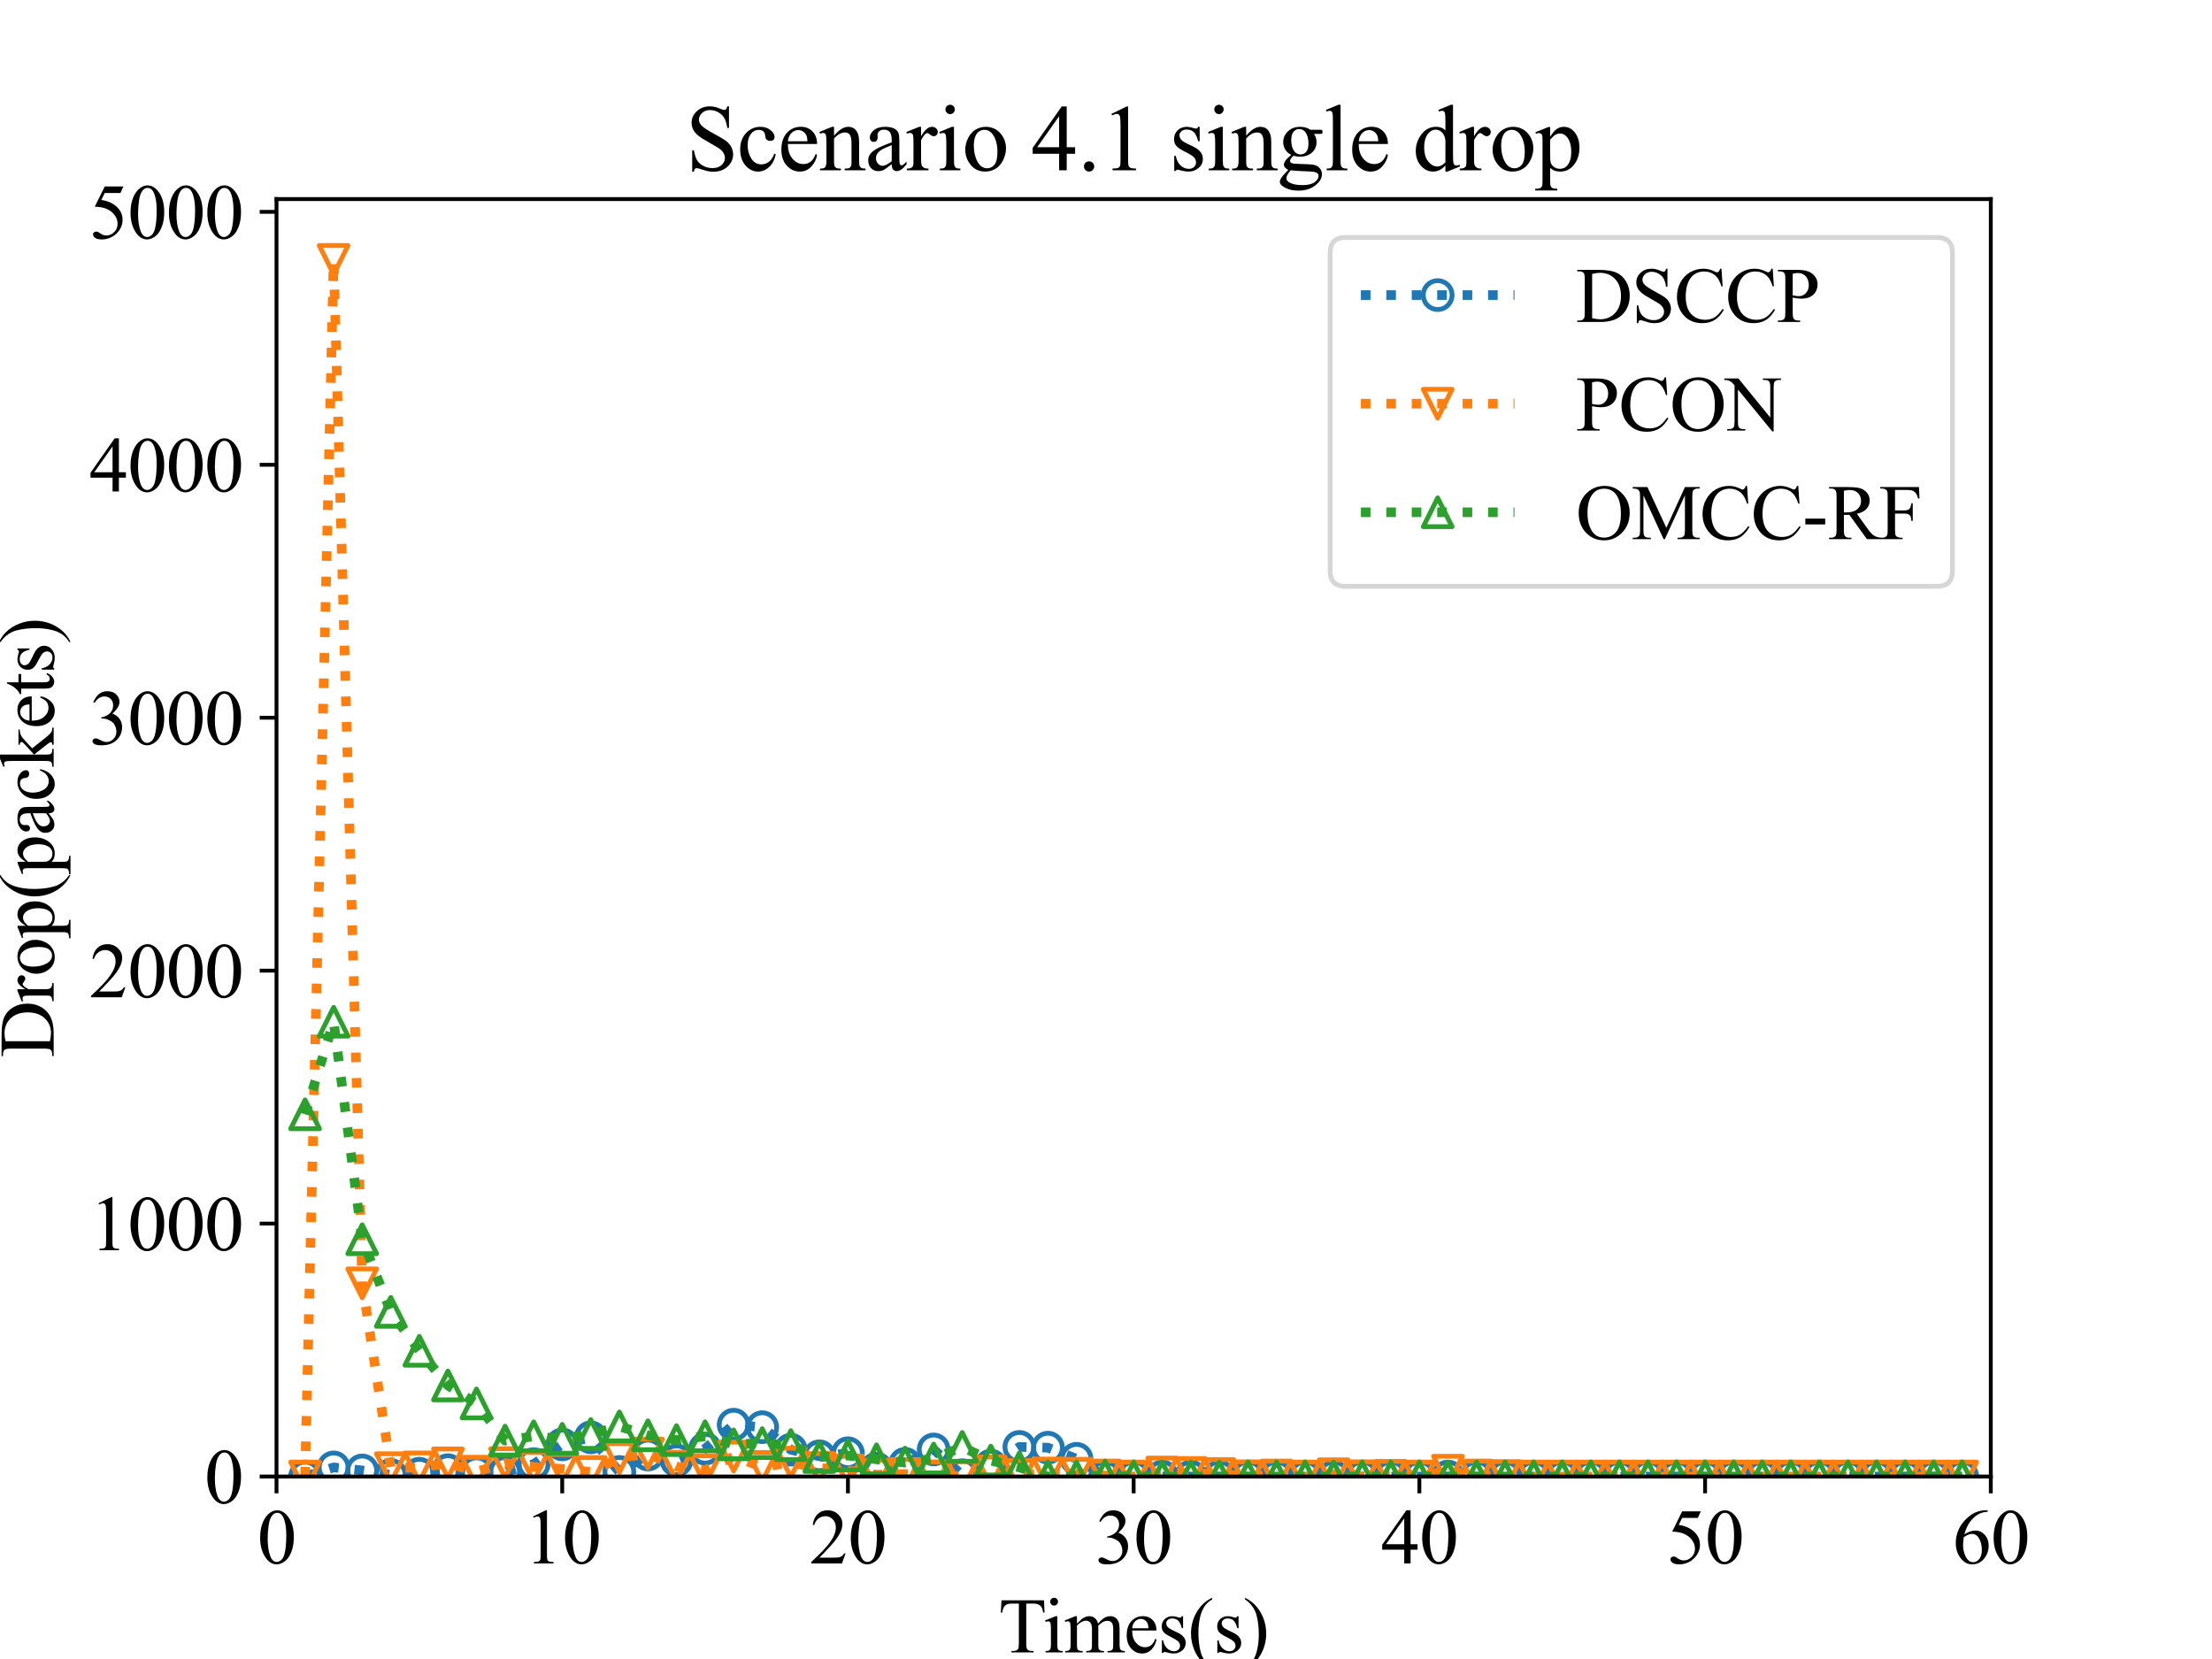 <?xml version="1.0" encoding="utf-8" standalone="no"?>
<!DOCTYPE svg PUBLIC "-//W3C//DTD SVG 1.1//EN"
  "http://www.w3.org/Graphics/SVG/1.1/DTD/svg11.dtd">
<svg height="345.6pt" version="1.1" viewBox="0 0 460.8 345.6" width="460.8pt" xmlns="http://www.w3.org/2000/svg" xmlns:xlink="http://www.w3.org/1999/xlink">
 <defs>
  <style type="text/css">*{stroke-linecap:butt;stroke-linejoin:round;}</style>
 </defs>
 <g id="figure_1">
  <g id="patch_1">
   <path d="M 0 345.6 
L 460.8 345.6 
L 460.8 0 
L 0 0 
z
" style="fill:#ffffff;"/>
  </g>
  <g id="axes_1">
   <g id="patch_2">
    <path d="M 57.6 307.584 
L 414.72 307.584 
L 414.72 41.472 
L 57.6 41.472 
z
" style="fill:#ffffff;"/>
   </g>
   <g id="matplotlib.axis_1">
    <g id="xtick_1">
     <g id="line2d_1">
      <defs>
       <path d="M 0 0 
L 0 3.5 
" id="m379a1c8c02" style="stroke:#000000;stroke-width:0.8;"/>
      </defs>
      <g>
       <use style="stroke:#000000;stroke-width:0.8;" x="57.6" xlink:href="#m379a1c8c02" y="307.584"/>
      </g>
     </g>
     <g id="text_1">
      <!-- 0 -->
      <g transform="translate(53.6 325.694)scale(0.16 -0.16)">
       <defs>
        <path d="M 231 2094 
Q 231 2819 450 3342 
Q 669 3866 1031 4122 
Q 1313 4325 1613 4325 
Q 2100 4325 2488 3828 
Q 2972 3213 2972 2159 
Q 2972 1422 2759 906 
Q 2547 391 2217 158 
Q 1888 -75 1581 -75 
Q 975 -75 572 641 
Q 231 1244 231 2094 
z
M 844 2016 
Q 844 1141 1059 588 
Q 1238 122 1591 122 
Q 1759 122 1940 273 
Q 2122 425 2216 781 
Q 2359 1319 2359 2297 
Q 2359 3022 2209 3506 
Q 2097 3866 1919 4016 
Q 1791 4119 1609 4119 
Q 1397 4119 1231 3928 
Q 1006 3669 925 3112 
Q 844 2556 844 2016 
z
" id="TimesNewRomanPSMT-30" transform="scale(0.016)"/>
       </defs>
       <use xlink:href="#TimesNewRomanPSMT-30"/>
      </g>
     </g>
    </g>
    <g id="xtick_2">
     <g id="line2d_2">
      <g>
       <use style="stroke:#000000;stroke-width:0.8;" x="117.12" xlink:href="#m379a1c8c02" y="307.584"/>
      </g>
     </g>
     <g id="text_2">
      <!-- 10 -->
      <g transform="translate(109.12 325.694)scale(0.16 -0.16)">
       <defs>
        <path d="M 750 3822 
L 1781 4325 
L 1884 4325 
L 1884 747 
Q 1884 391 1914 303 
Q 1944 216 2037 169 
Q 2131 122 2419 116 
L 2419 0 
L 825 0 
L 825 116 
Q 1125 122 1212 167 
Q 1300 213 1334 289 
Q 1369 366 1369 747 
L 1369 3034 
Q 1369 3497 1338 3628 
Q 1316 3728 1258 3775 
Q 1200 3822 1119 3822 
Q 1003 3822 797 3725 
L 750 3822 
z
" id="TimesNewRomanPSMT-31" transform="scale(0.016)"/>
       </defs>
       <use xlink:href="#TimesNewRomanPSMT-31"/>
       <use x="50" xlink:href="#TimesNewRomanPSMT-30"/>
      </g>
     </g>
    </g>
    <g id="xtick_3">
     <g id="line2d_3">
      <g>
       <use style="stroke:#000000;stroke-width:0.8;" x="176.64" xlink:href="#m379a1c8c02" y="307.584"/>
      </g>
     </g>
     <g id="text_3">
      <!-- 20 -->
      <g transform="translate(168.64 325.694)scale(0.16 -0.16)">
       <defs>
        <path d="M 2934 816 
L 2638 0 
L 138 0 
L 138 116 
Q 1241 1122 1691 1759 
Q 2141 2397 2141 2925 
Q 2141 3328 1894 3587 
Q 1647 3847 1303 3847 
Q 991 3847 742 3664 
Q 494 3481 375 3128 
L 259 3128 
Q 338 3706 661 4015 
Q 984 4325 1469 4325 
Q 1984 4325 2329 3994 
Q 2675 3663 2675 3213 
Q 2675 2891 2525 2569 
Q 2294 2063 1775 1497 
Q 997 647 803 472 
L 1909 472 
Q 2247 472 2383 497 
Q 2519 522 2628 598 
Q 2738 675 2819 816 
L 2934 816 
z
" id="TimesNewRomanPSMT-32" transform="scale(0.016)"/>
       </defs>
       <use xlink:href="#TimesNewRomanPSMT-32"/>
       <use x="50" xlink:href="#TimesNewRomanPSMT-30"/>
      </g>
     </g>
    </g>
    <g id="xtick_4">
     <g id="line2d_4">
      <g>
       <use style="stroke:#000000;stroke-width:0.8;" x="236.16" xlink:href="#m379a1c8c02" y="307.584"/>
      </g>
     </g>
     <g id="text_4">
      <!-- 30 -->
      <g transform="translate(228.16 325.694)scale(0.16 -0.16)">
       <defs>
        <path d="M 325 3431 
Q 506 3859 782 4092 
Q 1059 4325 1472 4325 
Q 1981 4325 2253 3994 
Q 2459 3747 2459 3466 
Q 2459 3003 1878 2509 
Q 2269 2356 2469 2072 
Q 2669 1788 2669 1403 
Q 2669 853 2319 450 
Q 1863 -75 997 -75 
Q 569 -75 414 31 
Q 259 138 259 259 
Q 259 350 332 419 
Q 406 488 509 488 
Q 588 488 669 463 
Q 722 447 909 348 
Q 1097 250 1169 231 
Q 1284 197 1416 197 
Q 1734 197 1970 444 
Q 2206 691 2206 1028 
Q 2206 1275 2097 1509 
Q 2016 1684 1919 1775 
Q 1784 1900 1550 2001 
Q 1316 2103 1072 2103 
L 972 2103 
L 972 2197 
Q 1219 2228 1467 2375 
Q 1716 2522 1828 2728 
Q 1941 2934 1941 3181 
Q 1941 3503 1739 3701 
Q 1538 3900 1238 3900 
Q 753 3900 428 3381 
L 325 3431 
z
" id="TimesNewRomanPSMT-33" transform="scale(0.016)"/>
       </defs>
       <use xlink:href="#TimesNewRomanPSMT-33"/>
       <use x="50" xlink:href="#TimesNewRomanPSMT-30"/>
      </g>
     </g>
    </g>
    <g id="xtick_5">
     <g id="line2d_5">
      <g>
       <use style="stroke:#000000;stroke-width:0.8;" x="295.68" xlink:href="#m379a1c8c02" y="307.584"/>
      </g>
     </g>
     <g id="text_5">
      <!-- 40 -->
      <g transform="translate(287.68 325.694)scale(0.16 -0.16)">
       <defs>
        <path d="M 2978 1563 
L 2978 1119 
L 2409 1119 
L 2409 0 
L 1894 0 
L 1894 1119 
L 100 1119 
L 100 1519 
L 2066 4325 
L 2409 4325 
L 2409 1563 
L 2978 1563 
z
M 1894 1563 
L 1894 3666 
L 406 1563 
L 1894 1563 
z
" id="TimesNewRomanPSMT-34" transform="scale(0.016)"/>
       </defs>
       <use xlink:href="#TimesNewRomanPSMT-34"/>
       <use x="50" xlink:href="#TimesNewRomanPSMT-30"/>
      </g>
     </g>
    </g>
    <g id="xtick_6">
     <g id="line2d_6">
      <g>
       <use style="stroke:#000000;stroke-width:0.8;" x="355.2" xlink:href="#m379a1c8c02" y="307.584"/>
      </g>
     </g>
     <g id="text_6">
      <!-- 50 -->
      <g transform="translate(347.2 325.694)scale(0.16 -0.16)">
       <defs>
        <path d="M 2778 4238 
L 2534 3706 
L 1259 3706 
L 981 3138 
Q 1809 3016 2294 2522 
Q 2709 2097 2709 1522 
Q 2709 1188 2573 903 
Q 2438 619 2231 419 
Q 2025 219 1772 97 
Q 1413 -75 1034 -75 
Q 653 -75 479 54 
Q 306 184 306 341 
Q 306 428 378 495 
Q 450 563 559 563 
Q 641 563 702 538 
Q 763 513 909 409 
Q 1144 247 1384 247 
Q 1750 247 2026 523 
Q 2303 800 2303 1197 
Q 2303 1581 2056 1914 
Q 1809 2247 1375 2428 
Q 1034 2569 447 2591 
L 1259 4238 
L 2778 4238 
z
" id="TimesNewRomanPSMT-35" transform="scale(0.016)"/>
       </defs>
       <use xlink:href="#TimesNewRomanPSMT-35"/>
       <use x="50" xlink:href="#TimesNewRomanPSMT-30"/>
      </g>
     </g>
    </g>
    <g id="xtick_7">
     <g id="line2d_7">
      <g>
       <use style="stroke:#000000;stroke-width:0.8;" x="414.72" xlink:href="#m379a1c8c02" y="307.584"/>
      </g>
     </g>
     <g id="text_7">
      <!-- 60 -->
      <g transform="translate(406.72 325.694)scale(0.16 -0.16)">
       <defs>
        <path d="M 2869 4325 
L 2869 4209 
Q 2456 4169 2195 4045 
Q 1934 3922 1679 3669 
Q 1425 3416 1258 3105 
Q 1091 2794 978 2366 
Q 1428 2675 1881 2675 
Q 2316 2675 2634 2325 
Q 2953 1975 2953 1425 
Q 2953 894 2631 456 
Q 2244 -75 1606 -75 
Q 1172 -75 869 213 
Q 275 772 275 1663 
Q 275 2231 503 2743 
Q 731 3256 1154 3653 
Q 1578 4050 1965 4187 
Q 2353 4325 2688 4325 
L 2869 4325 
z
M 925 2138 
Q 869 1716 869 1456 
Q 869 1156 980 804 
Q 1091 453 1309 247 
Q 1469 100 1697 100 
Q 1969 100 2183 356 
Q 2397 613 2397 1088 
Q 2397 1622 2184 2012 
Q 1972 2403 1581 2403 
Q 1463 2403 1327 2353 
Q 1191 2303 925 2138 
z
" id="TimesNewRomanPSMT-36" transform="scale(0.016)"/>
       </defs>
       <use xlink:href="#TimesNewRomanPSMT-36"/>
       <use x="50" xlink:href="#TimesNewRomanPSMT-30"/>
      </g>
     </g>
    </g>
    <g id="text_8">
     <!-- Times(s) -->
     <g transform="translate(208.002 344.226)scale(0.16 -0.16)">
      <defs>
       <path d="M 3703 4238 
L 3750 3244 
L 3631 3244 
Q 3597 3506 3538 3619 
Q 3441 3800 3280 3886 
Q 3119 3972 2856 3972 
L 2259 3972 
L 2259 734 
Q 2259 344 2344 247 
Q 2463 116 2709 116 
L 2856 116 
L 2856 0 
L 1059 0 
L 1059 116 
L 1209 116 
Q 1478 116 1591 278 
Q 1659 378 1659 734 
L 1659 3972 
L 1150 3972 
Q 853 3972 728 3928 
Q 566 3869 450 3700 
Q 334 3531 313 3244 
L 194 3244 
L 244 4238 
L 3703 4238 
z
" id="TimesNewRomanPSMT-54" transform="scale(0.016)"/>
       <path d="M 928 4444 
Q 1059 4444 1151 4351 
Q 1244 4259 1244 4128 
Q 1244 3997 1151 3903 
Q 1059 3809 928 3809 
Q 797 3809 703 3903 
Q 609 3997 609 4128 
Q 609 4259 701 4351 
Q 794 4444 928 4444 
z
M 1188 2947 
L 1188 647 
Q 1188 378 1227 289 
Q 1266 200 1342 156 
Q 1419 113 1622 113 
L 1622 0 
L 231 0 
L 231 113 
Q 441 113 512 153 
Q 584 194 626 287 
Q 669 381 669 647 
L 669 1750 
Q 669 2216 641 2353 
Q 619 2453 572 2492 
Q 525 2531 444 2531 
Q 356 2531 231 2484 
L 188 2597 
L 1050 2947 
L 1188 2947 
z
" id="TimesNewRomanPSMT-69" transform="scale(0.016)"/>
       <path d="M 1050 2338 
Q 1363 2650 1419 2697 
Q 1559 2816 1721 2881 
Q 1884 2947 2044 2947 
Q 2313 2947 2506 2790 
Q 2700 2634 2766 2338 
Q 3088 2713 3309 2830 
Q 3531 2947 3766 2947 
Q 3994 2947 4170 2830 
Q 4347 2713 4450 2447 
Q 4519 2266 4519 1878 
L 4519 647 
Q 4519 378 4559 278 
Q 4591 209 4675 161 
Q 4759 113 4950 113 
L 4950 0 
L 3538 0 
L 3538 113 
L 3597 113 
Q 3781 113 3884 184 
Q 3956 234 3988 344 
Q 4000 397 4000 647 
L 4000 1878 
Q 4000 2228 3916 2372 
Q 3794 2572 3525 2572 
Q 3359 2572 3192 2489 
Q 3025 2406 2788 2181 
L 2781 2147 
L 2788 2013 
L 2788 647 
Q 2788 353 2820 281 
Q 2853 209 2943 161 
Q 3034 113 3253 113 
L 3253 0 
L 1806 0 
L 1806 113 
Q 2044 113 2133 169 
Q 2222 225 2256 338 
Q 2272 391 2272 647 
L 2272 1878 
Q 2272 2228 2169 2381 
Q 2031 2581 1784 2581 
Q 1616 2581 1450 2491 
Q 1191 2353 1050 2181 
L 1050 647 
Q 1050 366 1089 281 
Q 1128 197 1204 155 
Q 1281 113 1516 113 
L 1516 0 
L 100 0 
L 100 113 
Q 297 113 375 155 
Q 453 197 493 289 
Q 534 381 534 647 
L 534 1741 
Q 534 2213 506 2350 
Q 484 2453 437 2492 
Q 391 2531 309 2531 
Q 222 2531 100 2484 
L 53 2597 
L 916 2947 
L 1050 2947 
L 1050 2338 
z
" id="TimesNewRomanPSMT-6d" transform="scale(0.016)"/>
       <path d="M 681 1784 
Q 678 1147 991 784 
Q 1303 422 1725 422 
Q 2006 422 2214 576 
Q 2422 731 2563 1106 
L 2659 1044 
Q 2594 616 2278 264 
Q 1963 -88 1488 -88 
Q 972 -88 605 314 
Q 238 716 238 1394 
Q 238 2128 614 2539 
Q 991 2950 1559 2950 
Q 2041 2950 2350 2633 
Q 2659 2316 2659 1784 
L 681 1784 
z
M 681 1966 
L 2006 1966 
Q 1991 2241 1941 2353 
Q 1863 2528 1708 2628 
Q 1553 2728 1384 2728 
Q 1125 2728 920 2526 
Q 716 2325 681 1966 
z
" id="TimesNewRomanPSMT-65" transform="scale(0.016)"/>
       <path d="M 2050 2947 
L 2050 1972 
L 1947 1972 
Q 1828 2431 1642 2597 
Q 1456 2763 1169 2763 
Q 950 2763 815 2647 
Q 681 2531 681 2391 
Q 681 2216 781 2091 
Q 878 1963 1175 1819 
L 1631 1597 
Q 2266 1288 2266 781 
Q 2266 391 1970 151 
Q 1675 -88 1309 -88 
Q 1047 -88 709 6 
Q 606 38 541 38 
Q 469 38 428 -44 
L 325 -44 
L 325 978 
L 428 978 
Q 516 541 762 319 
Q 1009 97 1316 97 
Q 1531 97 1667 223 
Q 1803 350 1803 528 
Q 1803 744 1651 891 
Q 1500 1038 1047 1263 
Q 594 1488 453 1669 
Q 313 1847 313 2119 
Q 313 2472 555 2709 
Q 797 2947 1181 2947 
Q 1350 2947 1591 2875 
Q 1750 2828 1803 2828 
Q 1853 2828 1881 2850 
Q 1909 2872 1947 2947 
L 2050 2947 
z
" id="TimesNewRomanPSMT-73" transform="scale(0.016)"/>
       <path d="M 1988 -1253 
L 1988 -1369 
Q 1516 -1131 1200 -813 
Q 750 -359 506 256 
Q 263 872 263 1534 
Q 263 2503 741 3301 
Q 1219 4100 1988 4444 
L 1988 4313 
Q 1603 4100 1356 3731 
Q 1109 3363 987 2797 
Q 866 2231 866 1616 
Q 866 947 969 400 
Q 1050 -31 1165 -292 
Q 1281 -553 1476 -793 
Q 1672 -1034 1988 -1253 
z
" id="TimesNewRomanPSMT-28" transform="scale(0.016)"/>
       <path d="M 144 4313 
L 144 4444 
Q 619 4209 934 3891 
Q 1381 3434 1625 2820 
Q 1869 2206 1869 1541 
Q 1869 572 1392 -226 
Q 916 -1025 144 -1369 
L 144 -1253 
Q 528 -1038 776 -670 
Q 1025 -303 1145 264 
Q 1266 831 1266 1447 
Q 1266 2113 1163 2663 
Q 1084 3094 967 3353 
Q 850 3613 656 3853 
Q 463 4094 144 4313 
z
" id="TimesNewRomanPSMT-29" transform="scale(0.016)"/>
      </defs>
      <use xlink:href="#TimesNewRomanPSMT-54"/>
      <use x="57.584" xlink:href="#TimesNewRomanPSMT-69"/>
      <use x="85.367" xlink:href="#TimesNewRomanPSMT-6d"/>
      <use x="163.15" xlink:href="#TimesNewRomanPSMT-65"/>
      <use x="207.535" xlink:href="#TimesNewRomanPSMT-73"/>
      <use x="246.451" xlink:href="#TimesNewRomanPSMT-28"/>
      <use x="279.752" xlink:href="#TimesNewRomanPSMT-73"/>
      <use x="318.668" xlink:href="#TimesNewRomanPSMT-29"/>
     </g>
    </g>
   </g>
   <g id="matplotlib.axis_2">
    <g id="ytick_1">
     <g id="line2d_8">
      <defs>
       <path d="M 0 0 
L -3.5 0 
" id="m07f21a7785" style="stroke:#000000;stroke-width:0.8;"/>
      </defs>
      <g>
       <use style="stroke:#000000;stroke-width:0.8;" x="57.6" xlink:href="#m07f21a7785" y="307.584"/>
      </g>
     </g>
     <g id="text_9">
      <!-- 0 -->
      <g transform="translate(42.6 313.139)scale(0.16 -0.16)">
       <use xlink:href="#TimesNewRomanPSMT-30"/>
      </g>
     </g>
    </g>
    <g id="ytick_2">
     <g id="line2d_9">
      <g>
       <use style="stroke:#000000;stroke-width:0.8;" x="57.6" xlink:href="#m07f21a7785" y="254.894"/>
      </g>
     </g>
     <g id="text_10">
      <!-- 1000 -->
      <g transform="translate(18.6 260.449)scale(0.16 -0.16)">
       <use xlink:href="#TimesNewRomanPSMT-31"/>
       <use x="50" xlink:href="#TimesNewRomanPSMT-30"/>
       <use x="100" xlink:href="#TimesNewRomanPSMT-30"/>
       <use x="150" xlink:href="#TimesNewRomanPSMT-30"/>
      </g>
     </g>
    </g>
    <g id="ytick_3">
     <g id="line2d_10">
      <g>
       <use style="stroke:#000000;stroke-width:0.8;" x="57.6" xlink:href="#m07f21a7785" y="202.204"/>
      </g>
     </g>
     <g id="text_11">
      <!-- 2000 -->
      <g transform="translate(18.6 207.759)scale(0.16 -0.16)">
       <use xlink:href="#TimesNewRomanPSMT-32"/>
       <use x="50" xlink:href="#TimesNewRomanPSMT-30"/>
       <use x="100" xlink:href="#TimesNewRomanPSMT-30"/>
       <use x="150" xlink:href="#TimesNewRomanPSMT-30"/>
      </g>
     </g>
    </g>
    <g id="ytick_4">
     <g id="line2d_11">
      <g>
       <use style="stroke:#000000;stroke-width:0.8;" x="57.6" xlink:href="#m07f21a7785" y="149.513"/>
      </g>
     </g>
     <g id="text_12">
      <!-- 3000 -->
      <g transform="translate(18.6 155.068)scale(0.16 -0.16)">
       <use xlink:href="#TimesNewRomanPSMT-33"/>
       <use x="50" xlink:href="#TimesNewRomanPSMT-30"/>
       <use x="100" xlink:href="#TimesNewRomanPSMT-30"/>
       <use x="150" xlink:href="#TimesNewRomanPSMT-30"/>
      </g>
     </g>
    </g>
    <g id="ytick_5">
     <g id="line2d_12">
      <g>
       <use style="stroke:#000000;stroke-width:0.8;" x="57.6" xlink:href="#m07f21a7785" y="96.823"/>
      </g>
     </g>
     <g id="text_13">
      <!-- 4000 -->
      <g transform="translate(18.6 102.378)scale(0.16 -0.16)">
       <use xlink:href="#TimesNewRomanPSMT-34"/>
       <use x="50" xlink:href="#TimesNewRomanPSMT-30"/>
       <use x="100" xlink:href="#TimesNewRomanPSMT-30"/>
       <use x="150" xlink:href="#TimesNewRomanPSMT-30"/>
      </g>
     </g>
    </g>
    <g id="ytick_6">
     <g id="line2d_13">
      <g>
       <use style="stroke:#000000;stroke-width:0.8;" x="57.6" xlink:href="#m07f21a7785" y="44.133"/>
      </g>
     </g>
     <g id="text_14">
      <!-- 5000 -->
      <g transform="translate(18.6 49.688)scale(0.16 -0.16)">
       <use xlink:href="#TimesNewRomanPSMT-35"/>
       <use x="50" xlink:href="#TimesNewRomanPSMT-30"/>
       <use x="100" xlink:href="#TimesNewRomanPSMT-30"/>
       <use x="150" xlink:href="#TimesNewRomanPSMT-30"/>
      </g>
     </g>
    </g>
    <g id="text_15">
     <!-- Drop(packets) -->
     <g transform="translate(11.178 220.287)rotate(-90)scale(0.16 -0.16)">
      <defs>
       <path d="M 109 0 
L 109 116 
L 269 116 
Q 538 116 650 288 
Q 719 391 719 750 
L 719 3488 
Q 719 3884 631 3984 
Q 509 4122 269 4122 
L 109 4122 
L 109 4238 
L 1834 4238 
Q 2784 4238 3279 4022 
Q 3775 3806 4076 3303 
Q 4378 2800 4378 2141 
Q 4378 1256 3841 663 
Q 3238 0 2003 0 
L 109 0 
z
M 1319 306 
Q 1716 219 1984 219 
Q 2709 219 3187 728 
Q 3666 1238 3666 2109 
Q 3666 2988 3187 3494 
Q 2709 4000 1959 4000 
Q 1678 4000 1319 3909 
L 1319 306 
z
" id="TimesNewRomanPSMT-44" transform="scale(0.016)"/>
       <path d="M 1038 2947 
L 1038 2303 
Q 1397 2947 1775 2947 
Q 1947 2947 2059 2842 
Q 2172 2738 2172 2600 
Q 2172 2478 2090 2393 
Q 2009 2309 1897 2309 
Q 1788 2309 1652 2417 
Q 1516 2525 1450 2525 
Q 1394 2525 1328 2463 
Q 1188 2334 1038 2041 
L 1038 669 
Q 1038 431 1097 309 
Q 1138 225 1241 169 
Q 1344 113 1538 113 
L 1538 0 
L 72 0 
L 72 113 
Q 291 113 397 181 
Q 475 231 506 341 
Q 522 394 522 644 
L 522 1753 
Q 522 2253 501 2348 
Q 481 2444 426 2487 
Q 372 2531 291 2531 
Q 194 2531 72 2484 
L 41 2597 
L 906 2947 
L 1038 2947 
z
" id="TimesNewRomanPSMT-72" transform="scale(0.016)"/>
       <path d="M 1600 2947 
Q 2250 2947 2644 2453 
Q 2978 2031 2978 1484 
Q 2978 1100 2793 706 
Q 2609 313 2286 112 
Q 1963 -88 1566 -88 
Q 919 -88 538 428 
Q 216 863 216 1403 
Q 216 1797 411 2186 
Q 606 2575 925 2761 
Q 1244 2947 1600 2947 
z
M 1503 2744 
Q 1338 2744 1170 2645 
Q 1003 2547 900 2300 
Q 797 2053 797 1666 
Q 797 1041 1045 587 
Q 1294 134 1700 134 
Q 2003 134 2200 384 
Q 2397 634 2397 1244 
Q 2397 2006 2069 2444 
Q 1847 2744 1503 2744 
z
" id="TimesNewRomanPSMT-6f" transform="scale(0.016)"/>
       <path d="M -6 2578 
L 875 2934 
L 994 2934 
L 994 2266 
Q 1216 2644 1439 2795 
Q 1663 2947 1909 2947 
Q 2341 2947 2628 2609 
Q 2981 2197 2981 1534 
Q 2981 794 2556 309 
Q 2206 -88 1675 -88 
Q 1444 -88 1275 -22 
Q 1150 25 994 166 
L 994 -706 
Q 994 -1000 1030 -1079 
Q 1066 -1159 1155 -1206 
Q 1244 -1253 1478 -1253 
L 1478 -1369 
L -22 -1369 
L -22 -1253 
L 56 -1253 
Q 228 -1256 350 -1188 
Q 409 -1153 442 -1076 
Q 475 -1000 475 -688 
L 475 2019 
Q 475 2297 450 2372 
Q 425 2447 370 2484 
Q 316 2522 222 2522 
Q 147 2522 31 2478 
L -6 2578 
z
M 994 2081 
L 994 1013 
Q 994 666 1022 556 
Q 1066 375 1236 237 
Q 1406 100 1666 100 
Q 1978 100 2172 344 
Q 2425 663 2425 1241 
Q 2425 1897 2138 2250 
Q 1938 2494 1663 2494 
Q 1513 2494 1366 2419 
Q 1253 2363 994 2081 
z
" id="TimesNewRomanPSMT-70" transform="scale(0.016)"/>
       <path d="M 1822 413 
Q 1381 72 1269 19 
Q 1100 -59 909 -59 
Q 613 -59 420 144 
Q 228 347 228 678 
Q 228 888 322 1041 
Q 450 1253 767 1440 
Q 1084 1628 1822 1897 
L 1822 2009 
Q 1822 2438 1686 2597 
Q 1550 2756 1291 2756 
Q 1094 2756 978 2650 
Q 859 2544 859 2406 
L 866 2225 
Q 866 2081 792 2003 
Q 719 1925 600 1925 
Q 484 1925 411 2006 
Q 338 2088 338 2228 
Q 338 2497 613 2722 
Q 888 2947 1384 2947 
Q 1766 2947 2009 2819 
Q 2194 2722 2281 2516 
Q 2338 2381 2338 1966 
L 2338 994 
Q 2338 584 2353 492 
Q 2369 400 2405 369 
Q 2441 338 2488 338 
Q 2538 338 2575 359 
Q 2641 400 2828 588 
L 2828 413 
Q 2478 -56 2159 -56 
Q 2006 -56 1915 50 
Q 1825 156 1822 413 
z
M 1822 616 
L 1822 1706 
Q 1350 1519 1213 1441 
Q 966 1303 859 1153 
Q 753 1003 753 825 
Q 753 600 887 451 
Q 1022 303 1197 303 
Q 1434 303 1822 616 
z
" id="TimesNewRomanPSMT-61" transform="scale(0.016)"/>
       <path d="M 2631 1088 
Q 2516 522 2178 217 
Q 1841 -88 1431 -88 
Q 944 -88 581 321 
Q 219 731 219 1428 
Q 219 2103 620 2525 
Q 1022 2947 1584 2947 
Q 2006 2947 2278 2723 
Q 2550 2500 2550 2259 
Q 2550 2141 2473 2067 
Q 2397 1994 2259 1994 
Q 2075 1994 1981 2113 
Q 1928 2178 1911 2362 
Q 1894 2547 1784 2644 
Q 1675 2738 1481 2738 
Q 1169 2738 978 2506 
Q 725 2200 725 1697 
Q 725 1184 976 792 
Q 1228 400 1656 400 
Q 1963 400 2206 609 
Q 2378 753 2541 1131 
L 2631 1088 
z
" id="TimesNewRomanPSMT-63" transform="scale(0.016)"/>
       <path d="M 1047 4444 
L 1047 1594 
L 1775 2259 
Q 2006 2472 2044 2528 
Q 2069 2566 2069 2603 
Q 2069 2666 2017 2711 
Q 1966 2756 1847 2763 
L 1847 2863 
L 3091 2863 
L 3091 2763 
Q 2834 2756 2664 2684 
Q 2494 2613 2291 2428 
L 1556 1750 
L 2291 822 
Q 2597 438 2703 334 
Q 2853 188 2966 144 
Q 3044 113 3238 113 
L 3238 0 
L 1847 0 
L 1847 113 
Q 1966 116 2008 148 
Q 2050 181 2050 241 
Q 2050 313 1925 472 
L 1047 1594 
L 1047 644 
Q 1047 366 1086 278 
Q 1125 191 1197 153 
Q 1269 116 1509 113 
L 1509 0 
L 53 0 
L 53 113 
Q 272 113 381 166 
Q 447 200 481 272 
Q 528 375 528 628 
L 528 3234 
Q 528 3731 506 3842 
Q 484 3953 434 3995 
Q 384 4038 303 4038 
Q 238 4038 106 3984 
L 53 4094 
L 903 4444 
L 1047 4444 
z
" id="TimesNewRomanPSMT-6b" transform="scale(0.016)"/>
       <path d="M 1031 3803 
L 1031 2863 
L 1700 2863 
L 1700 2644 
L 1031 2644 
L 1031 788 
Q 1031 509 1111 412 
Q 1191 316 1316 316 
Q 1419 316 1516 380 
Q 1613 444 1666 569 
L 1788 569 
Q 1678 263 1478 108 
Q 1278 -47 1066 -47 
Q 922 -47 784 33 
Q 647 113 581 261 
Q 516 409 516 719 
L 516 2644 
L 63 2644 
L 63 2747 
Q 234 2816 414 2980 
Q 594 3144 734 3369 
Q 806 3488 934 3803 
L 1031 3803 
z
" id="TimesNewRomanPSMT-74" transform="scale(0.016)"/>
      </defs>
      <use xlink:href="#TimesNewRomanPSMT-44"/>
      <use x="72.217" xlink:href="#TimesNewRomanPSMT-72"/>
      <use x="105.518" xlink:href="#TimesNewRomanPSMT-6f"/>
      <use x="155.518" xlink:href="#TimesNewRomanPSMT-70"/>
      <use x="205.518" xlink:href="#TimesNewRomanPSMT-28"/>
      <use x="238.818" xlink:href="#TimesNewRomanPSMT-70"/>
      <use x="288.818" xlink:href="#TimesNewRomanPSMT-61"/>
      <use x="333.203" xlink:href="#TimesNewRomanPSMT-63"/>
      <use x="377.588" xlink:href="#TimesNewRomanPSMT-6b"/>
      <use x="427.588" xlink:href="#TimesNewRomanPSMT-65"/>
      <use x="471.973" xlink:href="#TimesNewRomanPSMT-74"/>
      <use x="499.756" xlink:href="#TimesNewRomanPSMT-73"/>
      <use x="538.672" xlink:href="#TimesNewRomanPSMT-29"/>
     </g>
    </g>
   </g>
   <g id="line2d_14">
    <path clip-path="url(#p0681070d3e)" d="M 63.552 307.584 
L 69.504 305.687 
L 75.456 306.319 
L 81.408 307.268 
L 87.36 307.004 
L 93.312 306.267 
L 99.264 306.688 
L 105.216 306.636 
L 111.168 305.002 
L 117.12 300.892 
L 123.072 299.417 
L 129.024 306.636 
L 134.976 303 
L 140.928 304.212 
L 146.88 301.788 
L 152.832 296.783 
L 158.784 297.309 
L 164.736 301.999 
L 170.688 303.369 
L 176.64 302.736 
L 182.592 305.951 
L 188.544 304.949 
L 194.496 301.946 
L 200.448 307.321 
L 206.4 305.318 
L 212.352 301.419 
L 218.304 301.577 
L 224.256 303.896 
L 230.208 307.584 
L 236.16 307.584 
L 242.112 307.584 
L 248.064 307.584 
L 254.016 307.584 
L 259.968 307.584 
L 265.92 307.584 
L 271.872 307.584 
L 277.824 307.584 
L 283.776 307.584 
L 289.728 307.584 
L 295.68 307.584 
L 301.632 307.584 
L 307.584 307.584 
L 313.536 307.584 
L 319.488 307.584 
L 325.44 307.584 
L 331.392 307.584 
L 337.344 307.584 
L 343.296 307.584 
L 349.248 307.584 
L 355.2 307.584 
L 361.152 307.584 
L 367.104 307.584 
L 373.056 307.584 
L 379.008 307.584 
L 384.96 307.584 
L 390.912 307.584 
L 396.864 307.584 
L 402.816 307.584 
L 408.768 307.584 
" style="fill:none;stroke:#1f77b4;stroke-dasharray:2,3.3;stroke-dashoffset:0;stroke-width:2;"/>
    <defs>
     <path d="M 0 3 
C 0.796 3 1.559 2.684 2.121 2.121 
C 2.684 1.559 3 0.796 3 0 
C 3 -0.796 2.684 -1.559 2.121 -2.121 
C 1.559 -2.684 0.796 -3 0 -3 
C -0.796 -3 -1.559 -2.684 -2.121 -2.121 
C -2.684 -1.559 -3 -0.796 -3 0 
C -3 0.796 -2.684 1.559 -2.121 2.121 
C -1.559 2.684 -0.796 3 0 3 
z
" id="mc975c01821" style="stroke:#1f77b4;"/>
    </defs>
    <g clip-path="url(#p0681070d3e)">
     <use style="fill-opacity:0;stroke:#1f77b4;" x="63.552" xlink:href="#mc975c01821" y="307.584"/>
     <use style="fill-opacity:0;stroke:#1f77b4;" x="69.504" xlink:href="#mc975c01821" y="305.687"/>
     <use style="fill-opacity:0;stroke:#1f77b4;" x="75.456" xlink:href="#mc975c01821" y="306.319"/>
     <use style="fill-opacity:0;stroke:#1f77b4;" x="81.408" xlink:href="#mc975c01821" y="307.268"/>
     <use style="fill-opacity:0;stroke:#1f77b4;" x="87.36" xlink:href="#mc975c01821" y="307.004"/>
     <use style="fill-opacity:0;stroke:#1f77b4;" x="93.312" xlink:href="#mc975c01821" y="306.267"/>
     <use style="fill-opacity:0;stroke:#1f77b4;" x="99.264" xlink:href="#mc975c01821" y="306.688"/>
     <use style="fill-opacity:0;stroke:#1f77b4;" x="105.216" xlink:href="#mc975c01821" y="306.636"/>
     <use style="fill-opacity:0;stroke:#1f77b4;" x="111.168" xlink:href="#mc975c01821" y="305.002"/>
     <use style="fill-opacity:0;stroke:#1f77b4;" x="117.12" xlink:href="#mc975c01821" y="300.892"/>
     <use style="fill-opacity:0;stroke:#1f77b4;" x="123.072" xlink:href="#mc975c01821" y="299.417"/>
     <use style="fill-opacity:0;stroke:#1f77b4;" x="129.024" xlink:href="#mc975c01821" y="306.636"/>
     <use style="fill-opacity:0;stroke:#1f77b4;" x="134.976" xlink:href="#mc975c01821" y="303"/>
     <use style="fill-opacity:0;stroke:#1f77b4;" x="140.928" xlink:href="#mc975c01821" y="304.212"/>
     <use style="fill-opacity:0;stroke:#1f77b4;" x="146.88" xlink:href="#mc975c01821" y="301.788"/>
     <use style="fill-opacity:0;stroke:#1f77b4;" x="152.832" xlink:href="#mc975c01821" y="296.783"/>
     <use style="fill-opacity:0;stroke:#1f77b4;" x="158.784" xlink:href="#mc975c01821" y="297.309"/>
     <use style="fill-opacity:0;stroke:#1f77b4;" x="164.736" xlink:href="#mc975c01821" y="301.999"/>
     <use style="fill-opacity:0;stroke:#1f77b4;" x="170.688" xlink:href="#mc975c01821" y="303.369"/>
     <use style="fill-opacity:0;stroke:#1f77b4;" x="176.64" xlink:href="#mc975c01821" y="302.736"/>
     <use style="fill-opacity:0;stroke:#1f77b4;" x="182.592" xlink:href="#mc975c01821" y="305.951"/>
     <use style="fill-opacity:0;stroke:#1f77b4;" x="188.544" xlink:href="#mc975c01821" y="304.949"/>
     <use style="fill-opacity:0;stroke:#1f77b4;" x="194.496" xlink:href="#mc975c01821" y="301.946"/>
     <use style="fill-opacity:0;stroke:#1f77b4;" x="200.448" xlink:href="#mc975c01821" y="307.321"/>
     <use style="fill-opacity:0;stroke:#1f77b4;" x="206.4" xlink:href="#mc975c01821" y="305.318"/>
     <use style="fill-opacity:0;stroke:#1f77b4;" x="212.352" xlink:href="#mc975c01821" y="301.419"/>
     <use style="fill-opacity:0;stroke:#1f77b4;" x="218.304" xlink:href="#mc975c01821" y="301.577"/>
     <use style="fill-opacity:0;stroke:#1f77b4;" x="224.256" xlink:href="#mc975c01821" y="303.896"/>
     <use style="fill-opacity:0;stroke:#1f77b4;" x="230.208" xlink:href="#mc975c01821" y="307.584"/>
     <use style="fill-opacity:0;stroke:#1f77b4;" x="236.16" xlink:href="#mc975c01821" y="307.584"/>
     <use style="fill-opacity:0;stroke:#1f77b4;" x="242.112" xlink:href="#mc975c01821" y="307.584"/>
     <use style="fill-opacity:0;stroke:#1f77b4;" x="248.064" xlink:href="#mc975c01821" y="307.584"/>
     <use style="fill-opacity:0;stroke:#1f77b4;" x="254.016" xlink:href="#mc975c01821" y="307.584"/>
     <use style="fill-opacity:0;stroke:#1f77b4;" x="259.968" xlink:href="#mc975c01821" y="307.584"/>
     <use style="fill-opacity:0;stroke:#1f77b4;" x="265.92" xlink:href="#mc975c01821" y="307.584"/>
     <use style="fill-opacity:0;stroke:#1f77b4;" x="271.872" xlink:href="#mc975c01821" y="307.584"/>
     <use style="fill-opacity:0;stroke:#1f77b4;" x="277.824" xlink:href="#mc975c01821" y="307.584"/>
     <use style="fill-opacity:0;stroke:#1f77b4;" x="283.776" xlink:href="#mc975c01821" y="307.584"/>
     <use style="fill-opacity:0;stroke:#1f77b4;" x="289.728" xlink:href="#mc975c01821" y="307.584"/>
     <use style="fill-opacity:0;stroke:#1f77b4;" x="295.68" xlink:href="#mc975c01821" y="307.584"/>
     <use style="fill-opacity:0;stroke:#1f77b4;" x="301.632" xlink:href="#mc975c01821" y="307.584"/>
     <use style="fill-opacity:0;stroke:#1f77b4;" x="307.584" xlink:href="#mc975c01821" y="307.584"/>
     <use style="fill-opacity:0;stroke:#1f77b4;" x="313.536" xlink:href="#mc975c01821" y="307.584"/>
     <use style="fill-opacity:0;stroke:#1f77b4;" x="319.488" xlink:href="#mc975c01821" y="307.584"/>
     <use style="fill-opacity:0;stroke:#1f77b4;" x="325.44" xlink:href="#mc975c01821" y="307.584"/>
     <use style="fill-opacity:0;stroke:#1f77b4;" x="331.392" xlink:href="#mc975c01821" y="307.584"/>
     <use style="fill-opacity:0;stroke:#1f77b4;" x="337.344" xlink:href="#mc975c01821" y="307.584"/>
     <use style="fill-opacity:0;stroke:#1f77b4;" x="343.296" xlink:href="#mc975c01821" y="307.584"/>
     <use style="fill-opacity:0;stroke:#1f77b4;" x="349.248" xlink:href="#mc975c01821" y="307.584"/>
     <use style="fill-opacity:0;stroke:#1f77b4;" x="355.2" xlink:href="#mc975c01821" y="307.584"/>
     <use style="fill-opacity:0;stroke:#1f77b4;" x="361.152" xlink:href="#mc975c01821" y="307.584"/>
     <use style="fill-opacity:0;stroke:#1f77b4;" x="367.104" xlink:href="#mc975c01821" y="307.584"/>
     <use style="fill-opacity:0;stroke:#1f77b4;" x="373.056" xlink:href="#mc975c01821" y="307.584"/>
     <use style="fill-opacity:0;stroke:#1f77b4;" x="379.008" xlink:href="#mc975c01821" y="307.584"/>
     <use style="fill-opacity:0;stroke:#1f77b4;" x="384.96" xlink:href="#mc975c01821" y="307.584"/>
     <use style="fill-opacity:0;stroke:#1f77b4;" x="390.912" xlink:href="#mc975c01821" y="307.584"/>
     <use style="fill-opacity:0;stroke:#1f77b4;" x="396.864" xlink:href="#mc975c01821" y="307.584"/>
     <use style="fill-opacity:0;stroke:#1f77b4;" x="402.816" xlink:href="#mc975c01821" y="307.584"/>
     <use style="fill-opacity:0;stroke:#1f77b4;" x="408.768" xlink:href="#mc975c01821" y="307.584"/>
    </g>
   </g>
   <g id="line2d_15">
    <path clip-path="url(#p0681070d3e)" d="M 63.552 307.584 
L 69.504 54.144 
L 75.456 267.329 
L 81.408 305.845 
L 87.36 305.687 
L 93.312 304.844 
L 99.264 306.583 
L 105.216 304.791 
L 111.168 305.582 
L 117.12 306.003 
L 123.072 306.636 
L 129.024 303.738 
L 134.976 302.789 
L 140.928 305.529 
L 146.88 306.267 
L 152.832 303.421 
L 158.784 305.582 
L 164.736 304.686 
L 170.688 305.793 
L 176.64 306.319 
L 182.592 307.215 
L 188.544 307.057 
L 194.496 307.531 
L 200.448 307.479 
L 206.4 306.53 
L 212.352 307.268 
L 218.304 306.952 
L 224.256 307.004 
L 230.208 307.373 
L 236.16 307.584 
L 242.112 306.741 
L 248.064 306.846 
L 254.016 307.057 
L 259.968 307.531 
L 265.92 307.373 
L 271.872 307.584 
L 277.824 307.11 
L 283.776 307.531 
L 289.728 307.426 
L 295.68 307.584 
L 301.632 306.372 
L 307.584 307.373 
L 313.536 307.479 
L 319.488 307.584 
L 325.44 307.584 
L 331.392 307.584 
L 337.344 307.584 
L 343.296 307.584 
L 349.248 307.584 
L 355.2 307.584 
L 361.152 307.584 
L 367.104 307.584 
L 373.056 307.584 
L 379.008 307.584 
L 384.96 307.584 
L 390.912 307.584 
L 396.864 307.584 
L 402.816 307.584 
L 408.768 307.584 
" style="fill:none;stroke:#ff7f0e;stroke-dasharray:2,3.3;stroke-dashoffset:0;stroke-width:2;"/>
    <defs>
     <path d="M -0 3 
L 3 -3 
L -3 -3 
z
" id="m4ec08bc507" style="stroke:#ff7f0e;stroke-linejoin:miter;"/>
    </defs>
    <g clip-path="url(#p0681070d3e)">
     <use style="fill-opacity:0;stroke:#ff7f0e;stroke-linejoin:miter;" x="63.552" xlink:href="#m4ec08bc507" y="307.584"/>
     <use style="fill-opacity:0;stroke:#ff7f0e;stroke-linejoin:miter;" x="69.504" xlink:href="#m4ec08bc507" y="54.144"/>
     <use style="fill-opacity:0;stroke:#ff7f0e;stroke-linejoin:miter;" x="75.456" xlink:href="#m4ec08bc507" y="267.329"/>
     <use style="fill-opacity:0;stroke:#ff7f0e;stroke-linejoin:miter;" x="81.408" xlink:href="#m4ec08bc507" y="305.845"/>
     <use style="fill-opacity:0;stroke:#ff7f0e;stroke-linejoin:miter;" x="87.36" xlink:href="#m4ec08bc507" y="305.687"/>
     <use style="fill-opacity:0;stroke:#ff7f0e;stroke-linejoin:miter;" x="93.312" xlink:href="#m4ec08bc507" y="304.844"/>
     <use style="fill-opacity:0;stroke:#ff7f0e;stroke-linejoin:miter;" x="99.264" xlink:href="#m4ec08bc507" y="306.583"/>
     <use style="fill-opacity:0;stroke:#ff7f0e;stroke-linejoin:miter;" x="105.216" xlink:href="#m4ec08bc507" y="304.791"/>
     <use style="fill-opacity:0;stroke:#ff7f0e;stroke-linejoin:miter;" x="111.168" xlink:href="#m4ec08bc507" y="305.582"/>
     <use style="fill-opacity:0;stroke:#ff7f0e;stroke-linejoin:miter;" x="117.12" xlink:href="#m4ec08bc507" y="306.003"/>
     <use style="fill-opacity:0;stroke:#ff7f0e;stroke-linejoin:miter;" x="123.072" xlink:href="#m4ec08bc507" y="306.636"/>
     <use style="fill-opacity:0;stroke:#ff7f0e;stroke-linejoin:miter;" x="129.024" xlink:href="#m4ec08bc507" y="303.738"/>
     <use style="fill-opacity:0;stroke:#ff7f0e;stroke-linejoin:miter;" x="134.976" xlink:href="#m4ec08bc507" y="302.789"/>
     <use style="fill-opacity:0;stroke:#ff7f0e;stroke-linejoin:miter;" x="140.928" xlink:href="#m4ec08bc507" y="305.529"/>
     <use style="fill-opacity:0;stroke:#ff7f0e;stroke-linejoin:miter;" x="146.88" xlink:href="#m4ec08bc507" y="306.267"/>
     <use style="fill-opacity:0;stroke:#ff7f0e;stroke-linejoin:miter;" x="152.832" xlink:href="#m4ec08bc507" y="303.421"/>
     <use style="fill-opacity:0;stroke:#ff7f0e;stroke-linejoin:miter;" x="158.784" xlink:href="#m4ec08bc507" y="305.582"/>
     <use style="fill-opacity:0;stroke:#ff7f0e;stroke-linejoin:miter;" x="164.736" xlink:href="#m4ec08bc507" y="304.686"/>
     <use style="fill-opacity:0;stroke:#ff7f0e;stroke-linejoin:miter;" x="170.688" xlink:href="#m4ec08bc507" y="305.793"/>
     <use style="fill-opacity:0;stroke:#ff7f0e;stroke-linejoin:miter;" x="176.64" xlink:href="#m4ec08bc507" y="306.319"/>
     <use style="fill-opacity:0;stroke:#ff7f0e;stroke-linejoin:miter;" x="182.592" xlink:href="#m4ec08bc507" y="307.215"/>
     <use style="fill-opacity:0;stroke:#ff7f0e;stroke-linejoin:miter;" x="188.544" xlink:href="#m4ec08bc507" y="307.057"/>
     <use style="fill-opacity:0;stroke:#ff7f0e;stroke-linejoin:miter;" x="194.496" xlink:href="#m4ec08bc507" y="307.531"/>
     <use style="fill-opacity:0;stroke:#ff7f0e;stroke-linejoin:miter;" x="200.448" xlink:href="#m4ec08bc507" y="307.479"/>
     <use style="fill-opacity:0;stroke:#ff7f0e;stroke-linejoin:miter;" x="206.4" xlink:href="#m4ec08bc507" y="306.53"/>
     <use style="fill-opacity:0;stroke:#ff7f0e;stroke-linejoin:miter;" x="212.352" xlink:href="#m4ec08bc507" y="307.268"/>
     <use style="fill-opacity:0;stroke:#ff7f0e;stroke-linejoin:miter;" x="218.304" xlink:href="#m4ec08bc507" y="306.952"/>
     <use style="fill-opacity:0;stroke:#ff7f0e;stroke-linejoin:miter;" x="224.256" xlink:href="#m4ec08bc507" y="307.004"/>
     <use style="fill-opacity:0;stroke:#ff7f0e;stroke-linejoin:miter;" x="230.208" xlink:href="#m4ec08bc507" y="307.373"/>
     <use style="fill-opacity:0;stroke:#ff7f0e;stroke-linejoin:miter;" x="236.16" xlink:href="#m4ec08bc507" y="307.584"/>
     <use style="fill-opacity:0;stroke:#ff7f0e;stroke-linejoin:miter;" x="242.112" xlink:href="#m4ec08bc507" y="306.741"/>
     <use style="fill-opacity:0;stroke:#ff7f0e;stroke-linejoin:miter;" x="248.064" xlink:href="#m4ec08bc507" y="306.846"/>
     <use style="fill-opacity:0;stroke:#ff7f0e;stroke-linejoin:miter;" x="254.016" xlink:href="#m4ec08bc507" y="307.057"/>
     <use style="fill-opacity:0;stroke:#ff7f0e;stroke-linejoin:miter;" x="259.968" xlink:href="#m4ec08bc507" y="307.531"/>
     <use style="fill-opacity:0;stroke:#ff7f0e;stroke-linejoin:miter;" x="265.92" xlink:href="#m4ec08bc507" y="307.373"/>
     <use style="fill-opacity:0;stroke:#ff7f0e;stroke-linejoin:miter;" x="271.872" xlink:href="#m4ec08bc507" y="307.584"/>
     <use style="fill-opacity:0;stroke:#ff7f0e;stroke-linejoin:miter;" x="277.824" xlink:href="#m4ec08bc507" y="307.11"/>
     <use style="fill-opacity:0;stroke:#ff7f0e;stroke-linejoin:miter;" x="283.776" xlink:href="#m4ec08bc507" y="307.531"/>
     <use style="fill-opacity:0;stroke:#ff7f0e;stroke-linejoin:miter;" x="289.728" xlink:href="#m4ec08bc507" y="307.426"/>
     <use style="fill-opacity:0;stroke:#ff7f0e;stroke-linejoin:miter;" x="295.68" xlink:href="#m4ec08bc507" y="307.584"/>
     <use style="fill-opacity:0;stroke:#ff7f0e;stroke-linejoin:miter;" x="301.632" xlink:href="#m4ec08bc507" y="306.372"/>
     <use style="fill-opacity:0;stroke:#ff7f0e;stroke-linejoin:miter;" x="307.584" xlink:href="#m4ec08bc507" y="307.373"/>
     <use style="fill-opacity:0;stroke:#ff7f0e;stroke-linejoin:miter;" x="313.536" xlink:href="#m4ec08bc507" y="307.479"/>
     <use style="fill-opacity:0;stroke:#ff7f0e;stroke-linejoin:miter;" x="319.488" xlink:href="#m4ec08bc507" y="307.584"/>
     <use style="fill-opacity:0;stroke:#ff7f0e;stroke-linejoin:miter;" x="325.44" xlink:href="#m4ec08bc507" y="307.584"/>
     <use style="fill-opacity:0;stroke:#ff7f0e;stroke-linejoin:miter;" x="331.392" xlink:href="#m4ec08bc507" y="307.584"/>
     <use style="fill-opacity:0;stroke:#ff7f0e;stroke-linejoin:miter;" x="337.344" xlink:href="#m4ec08bc507" y="307.584"/>
     <use style="fill-opacity:0;stroke:#ff7f0e;stroke-linejoin:miter;" x="343.296" xlink:href="#m4ec08bc507" y="307.584"/>
     <use style="fill-opacity:0;stroke:#ff7f0e;stroke-linejoin:miter;" x="349.248" xlink:href="#m4ec08bc507" y="307.584"/>
     <use style="fill-opacity:0;stroke:#ff7f0e;stroke-linejoin:miter;" x="355.2" xlink:href="#m4ec08bc507" y="307.584"/>
     <use style="fill-opacity:0;stroke:#ff7f0e;stroke-linejoin:miter;" x="361.152" xlink:href="#m4ec08bc507" y="307.584"/>
     <use style="fill-opacity:0;stroke:#ff7f0e;stroke-linejoin:miter;" x="367.104" xlink:href="#m4ec08bc507" y="307.584"/>
     <use style="fill-opacity:0;stroke:#ff7f0e;stroke-linejoin:miter;" x="373.056" xlink:href="#m4ec08bc507" y="307.584"/>
     <use style="fill-opacity:0;stroke:#ff7f0e;stroke-linejoin:miter;" x="379.008" xlink:href="#m4ec08bc507" y="307.584"/>
     <use style="fill-opacity:0;stroke:#ff7f0e;stroke-linejoin:miter;" x="384.96" xlink:href="#m4ec08bc507" y="307.584"/>
     <use style="fill-opacity:0;stroke:#ff7f0e;stroke-linejoin:miter;" x="390.912" xlink:href="#m4ec08bc507" y="307.584"/>
     <use style="fill-opacity:0;stroke:#ff7f0e;stroke-linejoin:miter;" x="396.864" xlink:href="#m4ec08bc507" y="307.584"/>
     <use style="fill-opacity:0;stroke:#ff7f0e;stroke-linejoin:miter;" x="402.816" xlink:href="#m4ec08bc507" y="307.584"/>
     <use style="fill-opacity:0;stroke:#ff7f0e;stroke-linejoin:miter;" x="408.768" xlink:href="#m4ec08bc507" y="307.584"/>
    </g>
   </g>
   <g id="line2d_16">
    <path clip-path="url(#p0681070d3e)" d="M 63.552 232.132 
L 69.504 212.847 
L 75.456 258.161 
L 81.408 273.283 
L 87.36 281.397 
L 93.312 288.616 
L 99.264 292.357 
L 105.216 300.102 
L 111.168 299.206 
L 117.12 299.733 
L 123.072 298.732 
L 129.024 297.151 
L 134.976 298.995 
L 140.928 299.997 
L 146.88 299.206 
L 152.832 300.892 
L 158.784 300.629 
L 164.736 301.05 
L 170.688 303.527 
L 176.64 303.211 
L 182.592 304.001 
L 188.544 304.686 
L 194.496 303.843 
L 200.448 301.419 
L 206.4 304.265 
L 212.352 305.687 
L 218.304 307.584 
L 224.256 307.584 
L 230.208 307.373 
L 236.16 307.584 
L 242.112 307.584 
L 248.064 307.584 
L 254.016 307.584 
L 259.968 307.584 
L 265.92 307.584 
L 271.872 307.584 
L 277.824 307.584 
L 283.776 307.584 
L 289.728 307.584 
L 295.68 307.584 
L 301.632 307.584 
L 307.584 307.584 
L 313.536 307.584 
L 319.488 307.584 
L 325.44 307.584 
L 331.392 307.584 
L 337.344 307.584 
L 343.296 307.584 
L 349.248 307.584 
L 355.2 307.584 
L 361.152 307.584 
L 367.104 307.584 
L 373.056 307.584 
L 379.008 307.584 
L 384.96 307.584 
L 390.912 307.584 
L 396.864 307.584 
L 402.816 307.584 
L 408.768 307.584 
" style="fill:none;stroke:#2ca02c;stroke-dasharray:2,3.3;stroke-dashoffset:0;stroke-width:2;"/>
    <defs>
     <path d="M 0 -3 
L -3 3 
L 3 3 
z
" id="m726eb202d0" style="stroke:#2ca02c;stroke-linejoin:miter;"/>
    </defs>
    <g clip-path="url(#p0681070d3e)">
     <use style="fill-opacity:0;stroke:#2ca02c;stroke-linejoin:miter;" x="63.552" xlink:href="#m726eb202d0" y="232.132"/>
     <use style="fill-opacity:0;stroke:#2ca02c;stroke-linejoin:miter;" x="69.504" xlink:href="#m726eb202d0" y="212.847"/>
     <use style="fill-opacity:0;stroke:#2ca02c;stroke-linejoin:miter;" x="75.456" xlink:href="#m726eb202d0" y="258.161"/>
     <use style="fill-opacity:0;stroke:#2ca02c;stroke-linejoin:miter;" x="81.408" xlink:href="#m726eb202d0" y="273.283"/>
     <use style="fill-opacity:0;stroke:#2ca02c;stroke-linejoin:miter;" x="87.36" xlink:href="#m726eb202d0" y="281.397"/>
     <use style="fill-opacity:0;stroke:#2ca02c;stroke-linejoin:miter;" x="93.312" xlink:href="#m726eb202d0" y="288.616"/>
     <use style="fill-opacity:0;stroke:#2ca02c;stroke-linejoin:miter;" x="99.264" xlink:href="#m726eb202d0" y="292.357"/>
     <use style="fill-opacity:0;stroke:#2ca02c;stroke-linejoin:miter;" x="105.216" xlink:href="#m726eb202d0" y="300.102"/>
     <use style="fill-opacity:0;stroke:#2ca02c;stroke-linejoin:miter;" x="111.168" xlink:href="#m726eb202d0" y="299.206"/>
     <use style="fill-opacity:0;stroke:#2ca02c;stroke-linejoin:miter;" x="117.12" xlink:href="#m726eb202d0" y="299.733"/>
     <use style="fill-opacity:0;stroke:#2ca02c;stroke-linejoin:miter;" x="123.072" xlink:href="#m726eb202d0" y="298.732"/>
     <use style="fill-opacity:0;stroke:#2ca02c;stroke-linejoin:miter;" x="129.024" xlink:href="#m726eb202d0" y="297.151"/>
     <use style="fill-opacity:0;stroke:#2ca02c;stroke-linejoin:miter;" x="134.976" xlink:href="#m726eb202d0" y="298.995"/>
     <use style="fill-opacity:0;stroke:#2ca02c;stroke-linejoin:miter;" x="140.928" xlink:href="#m726eb202d0" y="299.997"/>
     <use style="fill-opacity:0;stroke:#2ca02c;stroke-linejoin:miter;" x="146.88" xlink:href="#m726eb202d0" y="299.206"/>
     <use style="fill-opacity:0;stroke:#2ca02c;stroke-linejoin:miter;" x="152.832" xlink:href="#m726eb202d0" y="300.892"/>
     <use style="fill-opacity:0;stroke:#2ca02c;stroke-linejoin:miter;" x="158.784" xlink:href="#m726eb202d0" y="300.629"/>
     <use style="fill-opacity:0;stroke:#2ca02c;stroke-linejoin:miter;" x="164.736" xlink:href="#m726eb202d0" y="301.05"/>
     <use style="fill-opacity:0;stroke:#2ca02c;stroke-linejoin:miter;" x="170.688" xlink:href="#m726eb202d0" y="303.527"/>
     <use style="fill-opacity:0;stroke:#2ca02c;stroke-linejoin:miter;" x="176.64" xlink:href="#m726eb202d0" y="303.211"/>
     <use style="fill-opacity:0;stroke:#2ca02c;stroke-linejoin:miter;" x="182.592" xlink:href="#m726eb202d0" y="304.001"/>
     <use style="fill-opacity:0;stroke:#2ca02c;stroke-linejoin:miter;" x="188.544" xlink:href="#m726eb202d0" y="304.686"/>
     <use style="fill-opacity:0;stroke:#2ca02c;stroke-linejoin:miter;" x="194.496" xlink:href="#m726eb202d0" y="303.843"/>
     <use style="fill-opacity:0;stroke:#2ca02c;stroke-linejoin:miter;" x="200.448" xlink:href="#m726eb202d0" y="301.419"/>
     <use style="fill-opacity:0;stroke:#2ca02c;stroke-linejoin:miter;" x="206.4" xlink:href="#m726eb202d0" y="304.265"/>
     <use style="fill-opacity:0;stroke:#2ca02c;stroke-linejoin:miter;" x="212.352" xlink:href="#m726eb202d0" y="305.687"/>
     <use style="fill-opacity:0;stroke:#2ca02c;stroke-linejoin:miter;" x="218.304" xlink:href="#m726eb202d0" y="307.584"/>
     <use style="fill-opacity:0;stroke:#2ca02c;stroke-linejoin:miter;" x="224.256" xlink:href="#m726eb202d0" y="307.584"/>
     <use style="fill-opacity:0;stroke:#2ca02c;stroke-linejoin:miter;" x="230.208" xlink:href="#m726eb202d0" y="307.373"/>
     <use style="fill-opacity:0;stroke:#2ca02c;stroke-linejoin:miter;" x="236.16" xlink:href="#m726eb202d0" y="307.584"/>
     <use style="fill-opacity:0;stroke:#2ca02c;stroke-linejoin:miter;" x="242.112" xlink:href="#m726eb202d0" y="307.584"/>
     <use style="fill-opacity:0;stroke:#2ca02c;stroke-linejoin:miter;" x="248.064" xlink:href="#m726eb202d0" y="307.584"/>
     <use style="fill-opacity:0;stroke:#2ca02c;stroke-linejoin:miter;" x="254.016" xlink:href="#m726eb202d0" y="307.584"/>
     <use style="fill-opacity:0;stroke:#2ca02c;stroke-linejoin:miter;" x="259.968" xlink:href="#m726eb202d0" y="307.584"/>
     <use style="fill-opacity:0;stroke:#2ca02c;stroke-linejoin:miter;" x="265.92" xlink:href="#m726eb202d0" y="307.584"/>
     <use style="fill-opacity:0;stroke:#2ca02c;stroke-linejoin:miter;" x="271.872" xlink:href="#m726eb202d0" y="307.584"/>
     <use style="fill-opacity:0;stroke:#2ca02c;stroke-linejoin:miter;" x="277.824" xlink:href="#m726eb202d0" y="307.584"/>
     <use style="fill-opacity:0;stroke:#2ca02c;stroke-linejoin:miter;" x="283.776" xlink:href="#m726eb202d0" y="307.584"/>
     <use style="fill-opacity:0;stroke:#2ca02c;stroke-linejoin:miter;" x="289.728" xlink:href="#m726eb202d0" y="307.584"/>
     <use style="fill-opacity:0;stroke:#2ca02c;stroke-linejoin:miter;" x="295.68" xlink:href="#m726eb202d0" y="307.584"/>
     <use style="fill-opacity:0;stroke:#2ca02c;stroke-linejoin:miter;" x="301.632" xlink:href="#m726eb202d0" y="307.584"/>
     <use style="fill-opacity:0;stroke:#2ca02c;stroke-linejoin:miter;" x="307.584" xlink:href="#m726eb202d0" y="307.584"/>
     <use style="fill-opacity:0;stroke:#2ca02c;stroke-linejoin:miter;" x="313.536" xlink:href="#m726eb202d0" y="307.584"/>
     <use style="fill-opacity:0;stroke:#2ca02c;stroke-linejoin:miter;" x="319.488" xlink:href="#m726eb202d0" y="307.584"/>
     <use style="fill-opacity:0;stroke:#2ca02c;stroke-linejoin:miter;" x="325.44" xlink:href="#m726eb202d0" y="307.584"/>
     <use style="fill-opacity:0;stroke:#2ca02c;stroke-linejoin:miter;" x="331.392" xlink:href="#m726eb202d0" y="307.584"/>
     <use style="fill-opacity:0;stroke:#2ca02c;stroke-linejoin:miter;" x="337.344" xlink:href="#m726eb202d0" y="307.584"/>
     <use style="fill-opacity:0;stroke:#2ca02c;stroke-linejoin:miter;" x="343.296" xlink:href="#m726eb202d0" y="307.584"/>
     <use style="fill-opacity:0;stroke:#2ca02c;stroke-linejoin:miter;" x="349.248" xlink:href="#m726eb202d0" y="307.584"/>
     <use style="fill-opacity:0;stroke:#2ca02c;stroke-linejoin:miter;" x="355.2" xlink:href="#m726eb202d0" y="307.584"/>
     <use style="fill-opacity:0;stroke:#2ca02c;stroke-linejoin:miter;" x="361.152" xlink:href="#m726eb202d0" y="307.584"/>
     <use style="fill-opacity:0;stroke:#2ca02c;stroke-linejoin:miter;" x="367.104" xlink:href="#m726eb202d0" y="307.584"/>
     <use style="fill-opacity:0;stroke:#2ca02c;stroke-linejoin:miter;" x="373.056" xlink:href="#m726eb202d0" y="307.584"/>
     <use style="fill-opacity:0;stroke:#2ca02c;stroke-linejoin:miter;" x="379.008" xlink:href="#m726eb202d0" y="307.584"/>
     <use style="fill-opacity:0;stroke:#2ca02c;stroke-linejoin:miter;" x="384.96" xlink:href="#m726eb202d0" y="307.584"/>
     <use style="fill-opacity:0;stroke:#2ca02c;stroke-linejoin:miter;" x="390.912" xlink:href="#m726eb202d0" y="307.584"/>
     <use style="fill-opacity:0;stroke:#2ca02c;stroke-linejoin:miter;" x="396.864" xlink:href="#m726eb202d0" y="307.584"/>
     <use style="fill-opacity:0;stroke:#2ca02c;stroke-linejoin:miter;" x="402.816" xlink:href="#m726eb202d0" y="307.584"/>
     <use style="fill-opacity:0;stroke:#2ca02c;stroke-linejoin:miter;" x="408.768" xlink:href="#m726eb202d0" y="307.584"/>
    </g>
   </g>
   <g id="patch_3">
    <path d="M 57.6 307.584 
L 57.6 41.472 
" style="fill:none;stroke:#000000;stroke-linecap:square;stroke-linejoin:miter;stroke-width:0.8;"/>
   </g>
   <g id="patch_4">
    <path d="M 414.72 307.584 
L 414.72 41.472 
" style="fill:none;stroke:#000000;stroke-linecap:square;stroke-linejoin:miter;stroke-width:0.8;"/>
   </g>
   <g id="patch_5">
    <path d="M 57.6 307.584 
L 414.72 307.584 
" style="fill:none;stroke:#000000;stroke-linecap:square;stroke-linejoin:miter;stroke-width:0.8;"/>
   </g>
   <g id="patch_6">
    <path d="M 57.6 41.472 
L 414.72 41.472 
" style="fill:none;stroke:#000000;stroke-linecap:square;stroke-linejoin:miter;stroke-width:0.8;"/>
   </g>
   <g id="text_16">
    <!-- Scenario 4.1 single drop -->
    <g transform="translate(142.845 35.472)scale(0.192 -0.192)">
     <defs>
      <path d="M 2934 4334 
L 2934 2869 
L 2819 2869 
Q 2763 3291 2617 3541 
Q 2472 3791 2203 3937 
Q 1934 4084 1647 4084 
Q 1322 4084 1109 3886 
Q 897 3688 897 3434 
Q 897 3241 1031 3081 
Q 1225 2847 1953 2456 
Q 2547 2138 2764 1967 
Q 2981 1797 3098 1565 
Q 3216 1334 3216 1081 
Q 3216 600 2842 251 
Q 2469 -97 1881 -97 
Q 1697 -97 1534 -69 
Q 1438 -53 1133 45 
Q 828 144 747 144 
Q 669 144 623 97 
Q 578 50 556 -97 
L 441 -97 
L 441 1356 
L 556 1356 
Q 638 900 775 673 
Q 913 447 1195 297 
Q 1478 147 1816 147 
Q 2206 147 2432 353 
Q 2659 559 2659 841 
Q 2659 997 2573 1156 
Q 2488 1316 2306 1453 
Q 2184 1547 1640 1851 
Q 1097 2156 867 2337 
Q 638 2519 519 2737 
Q 400 2956 400 3219 
Q 400 3675 750 4004 
Q 1100 4334 1641 4334 
Q 1978 4334 2356 4169 
Q 2531 4091 2603 4091 
Q 2684 4091 2736 4139 
Q 2788 4188 2819 4334 
L 2934 4334 
z
" id="TimesNewRomanPSMT-53" transform="scale(0.016)"/>
      <path d="M 1034 2341 
Q 1538 2947 1994 2947 
Q 2228 2947 2397 2830 
Q 2566 2713 2666 2444 
Q 2734 2256 2734 1869 
L 2734 647 
Q 2734 375 2778 278 
Q 2813 200 2889 156 
Q 2966 113 3172 113 
L 3172 0 
L 1756 0 
L 1756 113 
L 1816 113 
Q 2016 113 2095 173 
Q 2175 234 2206 353 
Q 2219 400 2219 647 
L 2219 1819 
Q 2219 2209 2117 2386 
Q 2016 2563 1775 2563 
Q 1403 2563 1034 2156 
L 1034 647 
Q 1034 356 1069 288 
Q 1113 197 1189 155 
Q 1266 113 1500 113 
L 1500 0 
L 84 0 
L 84 113 
L 147 113 
Q 366 113 442 223 
Q 519 334 519 647 
L 519 1709 
Q 519 2225 495 2337 
Q 472 2450 423 2490 
Q 375 2531 294 2531 
Q 206 2531 84 2484 
L 38 2597 
L 900 2947 
L 1034 2947 
L 1034 2341 
z
" id="TimesNewRomanPSMT-6e" transform="scale(0.016)"/>
      <path id="TimesNewRomanPSMT-20" transform="scale(0.016)"/>
      <path d="M 800 606 
Q 947 606 1047 504 
Q 1147 403 1147 259 
Q 1147 116 1045 14 
Q 944 -88 800 -88 
Q 656 -88 554 14 
Q 453 116 453 259 
Q 453 406 554 506 
Q 656 606 800 606 
z
" id="TimesNewRomanPSMT-2e" transform="scale(0.016)"/>
      <path d="M 966 1044 
Q 703 1172 562 1401 
Q 422 1631 422 1909 
Q 422 2334 742 2640 
Q 1063 2947 1563 2947 
Q 1972 2947 2272 2747 
L 2878 2747 
Q 3013 2747 3034 2739 
Q 3056 2731 3066 2713 
Q 3084 2684 3084 2613 
Q 3084 2531 3069 2500 
Q 3059 2484 3036 2475 
Q 3013 2466 2878 2466 
L 2506 2466 
Q 2681 2241 2681 1891 
Q 2681 1491 2375 1206 
Q 2069 922 1553 922 
Q 1341 922 1119 984 
Q 981 866 932 777 
Q 884 688 884 625 
Q 884 572 936 522 
Q 988 472 1138 450 
Q 1225 438 1575 428 
Q 2219 413 2409 384 
Q 2700 344 2873 169 
Q 3047 -6 3047 -263 
Q 3047 -616 2716 -925 
Q 2228 -1381 1444 -1381 
Q 841 -1381 425 -1109 
Q 191 -953 191 -784 
Q 191 -709 225 -634 
Q 278 -519 444 -313 
Q 466 -284 763 25 
Q 600 122 533 198 
Q 466 275 466 372 
Q 466 481 555 628 
Q 644 775 966 1044 
z
M 1509 2797 
Q 1278 2797 1122 2612 
Q 966 2428 966 2047 
Q 966 1553 1178 1281 
Q 1341 1075 1591 1075 
Q 1828 1075 1981 1253 
Q 2134 1431 2134 1813 
Q 2134 2309 1919 2591 
Q 1759 2797 1509 2797 
z
M 934 0 
Q 788 -159 713 -296 
Q 638 -434 638 -550 
Q 638 -700 819 -813 
Q 1131 -1006 1722 -1006 
Q 2284 -1006 2551 -807 
Q 2819 -609 2819 -384 
Q 2819 -222 2659 -153 
Q 2497 -84 2016 -72 
Q 1313 -53 934 0 
z
" id="TimesNewRomanPSMT-67" transform="scale(0.016)"/>
      <path d="M 1184 4444 
L 1184 647 
Q 1184 378 1223 290 
Q 1263 203 1344 158 
Q 1425 113 1647 113 
L 1647 0 
L 244 0 
L 244 113 
Q 441 113 512 153 
Q 584 194 625 287 
Q 666 381 666 647 
L 666 3247 
Q 666 3731 644 3842 
Q 622 3953 573 3993 
Q 525 4034 450 4034 
Q 369 4034 244 3984 
L 191 4094 
L 1044 4444 
L 1184 4444 
z
" id="TimesNewRomanPSMT-6c" transform="scale(0.016)"/>
      <path d="M 2222 322 
Q 2013 103 1813 7 
Q 1613 -88 1381 -88 
Q 913 -88 563 304 
Q 213 697 213 1313 
Q 213 1928 600 2439 
Q 988 2950 1597 2950 
Q 1975 2950 2222 2709 
L 2222 3238 
Q 2222 3728 2198 3840 
Q 2175 3953 2125 3993 
Q 2075 4034 2000 4034 
Q 1919 4034 1784 3984 
L 1744 4094 
L 2597 4444 
L 2738 4444 
L 2738 1134 
Q 2738 631 2761 520 
Q 2784 409 2836 365 
Q 2888 322 2956 322 
Q 3041 322 3181 375 
L 3216 266 
L 2366 -88 
L 2222 -88 
L 2222 322 
z
M 2222 541 
L 2222 2016 
Q 2203 2228 2109 2403 
Q 2016 2578 1861 2667 
Q 1706 2756 1559 2756 
Q 1284 2756 1069 2509 
Q 784 2184 784 1559 
Q 784 928 1059 592 
Q 1334 256 1672 256 
Q 1956 256 2222 541 
z
" id="TimesNewRomanPSMT-64" transform="scale(0.016)"/>
     </defs>
     <use xlink:href="#TimesNewRomanPSMT-53"/>
     <use x="55.615" xlink:href="#TimesNewRomanPSMT-63"/>
     <use x="100" xlink:href="#TimesNewRomanPSMT-65"/>
     <use x="144.385" xlink:href="#TimesNewRomanPSMT-6e"/>
     <use x="194.385" xlink:href="#TimesNewRomanPSMT-61"/>
     <use x="238.77" xlink:href="#TimesNewRomanPSMT-72"/>
     <use x="272.07" xlink:href="#TimesNewRomanPSMT-69"/>
     <use x="299.854" xlink:href="#TimesNewRomanPSMT-6f"/>
     <use x="349.854" xlink:href="#TimesNewRomanPSMT-20"/>
     <use x="374.854" xlink:href="#TimesNewRomanPSMT-34"/>
     <use x="424.854" xlink:href="#TimesNewRomanPSMT-2e"/>
     <use x="449.854" xlink:href="#TimesNewRomanPSMT-31"/>
     <use x="499.854" xlink:href="#TimesNewRomanPSMT-20"/>
     <use x="524.854" xlink:href="#TimesNewRomanPSMT-73"/>
     <use x="563.77" xlink:href="#TimesNewRomanPSMT-69"/>
     <use x="591.553" xlink:href="#TimesNewRomanPSMT-6e"/>
     <use x="641.553" xlink:href="#TimesNewRomanPSMT-67"/>
     <use x="691.553" xlink:href="#TimesNewRomanPSMT-6c"/>
     <use x="719.336" xlink:href="#TimesNewRomanPSMT-65"/>
     <use x="763.721" xlink:href="#TimesNewRomanPSMT-20"/>
     <use x="788.721" xlink:href="#TimesNewRomanPSMT-64"/>
     <use x="838.721" xlink:href="#TimesNewRomanPSMT-72"/>
     <use x="872.021" xlink:href="#TimesNewRomanPSMT-6f"/>
     <use x="922.021" xlink:href="#TimesNewRomanPSMT-70"/>
    </g>
   </g>
   <g id="legend_1">
    <g id="patch_7">
     <path d="M 280.295 122.139 
L 403.52 122.139 
Q 406.72 122.139 406.72 118.939 
L 406.72 52.672 
Q 406.72 49.472 403.52 49.472 
L 280.295 49.472 
Q 277.095 49.472 277.095 52.672 
L 277.095 118.939 
Q 277.095 122.139 280.295 122.139 
z
" style="fill:#ffffff;opacity:0.8;stroke:#cccccc;stroke-linejoin:miter;"/>
    </g>
    <g id="line2d_17">
     <path d="M 283.495 61.472 
L 315.495 61.472 
" style="fill:none;stroke:#1f77b4;stroke-dasharray:2,3.3;stroke-dashoffset:0;stroke-width:2;"/>
    </g>
    <g id="line2d_18">
     <g>
      <use style="fill-opacity:0;stroke:#1f77b4;" x="299.495" xlink:href="#mc975c01821" y="61.472"/>
     </g>
    </g>
    <g id="text_17">
     <!-- DSCCP -->
     <g transform="translate(328.295 67.072)scale(0.16 -0.16)">
      <defs>
       <path d="M 3853 4334 
L 3950 2894 
L 3853 2894 
Q 3659 3541 3300 3825 
Q 2941 4109 2438 4109 
Q 2016 4109 1675 3895 
Q 1334 3681 1139 3212 
Q 944 2744 944 2047 
Q 944 1472 1128 1050 
Q 1313 628 1683 403 
Q 2053 178 2528 178 
Q 2941 178 3256 354 
Q 3572 531 3950 1056 
L 4047 994 
Q 3728 428 3303 165 
Q 2878 -97 2294 -97 
Q 1241 -97 663 684 
Q 231 1266 231 2053 
Q 231 2688 515 3219 
Q 800 3750 1298 4042 
Q 1797 4334 2388 4334 
Q 2847 4334 3294 4109 
Q 3425 4041 3481 4041 
Q 3566 4041 3628 4100 
Q 3709 4184 3744 4334 
L 3853 4334 
z
" id="TimesNewRomanPSMT-43" transform="scale(0.016)"/>
       <path d="M 1313 1984 
L 1313 750 
Q 1313 350 1400 253 
Q 1519 116 1759 116 
L 1922 116 
L 1922 0 
L 106 0 
L 106 116 
L 266 116 
Q 534 116 650 291 
Q 713 388 713 750 
L 713 3488 
Q 713 3888 628 3984 
Q 506 4122 266 4122 
L 106 4122 
L 106 4238 
L 1659 4238 
Q 2228 4238 2556 4120 
Q 2884 4003 3109 3725 
Q 3334 3447 3334 3066 
Q 3334 2547 2992 2222 
Q 2650 1897 2025 1897 
Q 1872 1897 1694 1919 
Q 1516 1941 1313 1984 
z
M 1313 2163 
Q 1478 2131 1606 2115 
Q 1734 2100 1825 2100 
Q 2150 2100 2386 2351 
Q 2622 2603 2622 3003 
Q 2622 3278 2509 3514 
Q 2397 3750 2190 3867 
Q 1984 3984 1722 3984 
Q 1563 3984 1313 3925 
L 1313 2163 
z
" id="TimesNewRomanPSMT-50" transform="scale(0.016)"/>
      </defs>
      <use xlink:href="#TimesNewRomanPSMT-44"/>
      <use x="72.217" xlink:href="#TimesNewRomanPSMT-53"/>
      <use x="127.832" xlink:href="#TimesNewRomanPSMT-43"/>
      <use x="194.531" xlink:href="#TimesNewRomanPSMT-43"/>
      <use x="261.23" xlink:href="#TimesNewRomanPSMT-50"/>
     </g>
    </g>
    <g id="line2d_19">
     <path d="M 283.495 84.094 
L 315.495 84.094 
" style="fill:none;stroke:#ff7f0e;stroke-dasharray:2,3.3;stroke-dashoffset:0;stroke-width:2;"/>
    </g>
    <g id="line2d_20">
     <g>
      <use style="fill-opacity:0;stroke:#ff7f0e;stroke-linejoin:miter;" x="299.495" xlink:href="#m4ec08bc507" y="84.094"/>
     </g>
    </g>
    <g id="text_18">
     <!-- PCON -->
     <g transform="translate(328.295 89.695)scale(0.16 -0.16)">
      <defs>
       <path d="M 2341 4334 
Q 3166 4334 3770 3707 
Q 4375 3081 4375 2144 
Q 4375 1178 3765 540 
Q 3156 -97 2291 -97 
Q 1416 -97 820 525 
Q 225 1147 225 2134 
Q 225 3144 913 3781 
Q 1509 4334 2341 4334 
z
M 2281 4106 
Q 1713 4106 1369 3684 
Q 941 3159 941 2147 
Q 941 1109 1384 550 
Q 1725 125 2284 125 
Q 2881 125 3270 590 
Q 3659 1056 3659 2059 
Q 3659 3147 3231 3681 
Q 2888 4106 2281 4106 
z
" id="TimesNewRomanPSMT-4f" transform="scale(0.016)"/>
       <path d="M -84 4238 
L 1066 4238 
L 3656 1059 
L 3656 3503 
Q 3656 3894 3569 3991 
Q 3453 4122 3203 4122 
L 3056 4122 
L 3056 4238 
L 4531 4238 
L 4531 4122 
L 4381 4122 
Q 4113 4122 4000 3959 
Q 3931 3859 3931 3503 
L 3931 -69 
L 3819 -69 
L 1025 3344 
L 1025 734 
Q 1025 344 1109 247 
Q 1228 116 1475 116 
L 1625 116 
L 1625 0 
L 150 0 
L 150 116 
L 297 116 
Q 569 116 681 278 
Q 750 378 750 734 
L 750 3681 
Q 566 3897 470 3965 
Q 375 4034 191 4094 
Q 100 4122 -84 4122 
L -84 4238 
z
" id="TimesNewRomanPSMT-4e" transform="scale(0.016)"/>
      </defs>
      <use xlink:href="#TimesNewRomanPSMT-50"/>
      <use x="55.615" xlink:href="#TimesNewRomanPSMT-43"/>
      <use x="122.314" xlink:href="#TimesNewRomanPSMT-4f"/>
      <use x="194.531" xlink:href="#TimesNewRomanPSMT-4e"/>
     </g>
    </g>
    <g id="line2d_21">
     <path d="M 283.495 106.717 
L 315.495 106.717 
" style="fill:none;stroke:#2ca02c;stroke-dasharray:2,3.3;stroke-dashoffset:0;stroke-width:2;"/>
    </g>
    <g id="line2d_22">
     <g>
      <use style="fill-opacity:0;stroke:#2ca02c;stroke-linejoin:miter;" x="299.495" xlink:href="#m726eb202d0" y="106.717"/>
     </g>
    </g>
    <g id="text_19">
     <!-- OMCC-RF -->
     <g transform="translate(328.295 112.317)scale(0.16 -0.16)">
      <defs>
       <path d="M 2619 0 
L 981 3566 
L 981 734 
Q 981 344 1066 247 
Q 1181 116 1431 116 
L 1581 116 
L 1581 0 
L 106 0 
L 106 116 
L 256 116 
Q 525 116 638 278 
Q 706 378 706 734 
L 706 3503 
Q 706 3784 644 3909 
Q 600 4000 483 4061 
Q 366 4122 106 4122 
L 106 4238 
L 1306 4238 
L 2844 922 
L 4356 4238 
L 5556 4238 
L 5556 4122 
L 5409 4122 
Q 5138 4122 5025 3959 
Q 4956 3859 4956 3503 
L 4956 734 
Q 4956 344 5044 247 
Q 5159 116 5409 116 
L 5556 116 
L 5556 0 
L 3756 0 
L 3756 116 
L 3906 116 
Q 4178 116 4288 278 
Q 4356 378 4356 734 
L 4356 3566 
L 2722 0 
L 2619 0 
z
" id="TimesNewRomanPSMT-4d" transform="scale(0.016)"/>
       <path d="M 259 1672 
L 1875 1672 
L 1875 1200 
L 259 1200 
L 259 1672 
z
" id="TimesNewRomanPSMT-2d" transform="scale(0.016)"/>
       <path d="M 4325 0 
L 3194 0 
L 1759 1981 
Q 1600 1975 1500 1975 
Q 1459 1975 1412 1976 
Q 1366 1978 1316 1981 
L 1316 750 
Q 1316 350 1403 253 
Q 1522 116 1759 116 
L 1925 116 
L 1925 0 
L 109 0 
L 109 116 
L 269 116 
Q 538 116 653 291 
Q 719 388 719 750 
L 719 3488 
Q 719 3888 631 3984 
Q 509 4122 269 4122 
L 109 4122 
L 109 4238 
L 1653 4238 
Q 2328 4238 2648 4139 
Q 2969 4041 3192 3777 
Q 3416 3513 3416 3147 
Q 3416 2756 3161 2468 
Q 2906 2181 2372 2063 
L 3247 847 
Q 3547 428 3762 290 
Q 3978 153 4325 116 
L 4325 0 
z
M 1316 2178 
Q 1375 2178 1419 2176 
Q 1463 2175 1491 2175 
Q 2097 2175 2405 2437 
Q 2713 2700 2713 3106 
Q 2713 3503 2464 3751 
Q 2216 4000 1806 4000 
Q 1625 4000 1316 3941 
L 1316 2178 
z
" id="TimesNewRomanPSMT-52" transform="scale(0.016)"/>
       <path d="M 1309 4006 
L 1309 2341 
L 2081 2341 
Q 2347 2341 2470 2458 
Q 2594 2575 2634 2922 
L 2750 2922 
L 2750 1488 
L 2634 1488 
Q 2631 1734 2570 1850 
Q 2509 1966 2401 2023 
Q 2294 2081 2081 2081 
L 1309 2081 
L 1309 750 
Q 1309 428 1350 325 
Q 1381 247 1481 191 
Q 1619 116 1769 116 
L 1922 116 
L 1922 0 
L 103 0 
L 103 116 
L 253 116 
Q 516 116 634 269 
Q 709 369 709 750 
L 709 3488 
Q 709 3809 669 3913 
Q 638 3991 541 4047 
Q 406 4122 253 4122 
L 103 4122 
L 103 4238 
L 3256 4238 
L 3297 3306 
L 3188 3306 
Q 3106 3603 2998 3742 
Q 2891 3881 2733 3943 
Q 2575 4006 2244 4006 
L 1309 4006 
z
" id="TimesNewRomanPSMT-46" transform="scale(0.016)"/>
      </defs>
      <use xlink:href="#TimesNewRomanPSMT-4f"/>
      <use x="72.217" xlink:href="#TimesNewRomanPSMT-4d"/>
      <use x="161.133" xlink:href="#TimesNewRomanPSMT-43"/>
      <use x="227.832" xlink:href="#TimesNewRomanPSMT-43"/>
      <use x="294.531" xlink:href="#TimesNewRomanPSMT-2d"/>
      <use x="327.832" xlink:href="#TimesNewRomanPSMT-52"/>
      <use x="394.531" xlink:href="#TimesNewRomanPSMT-46"/>
     </g>
    </g>
   </g>
  </g>
 </g>
 <defs>
  <clipPath id="p0681070d3e">
   <rect height="266.112" width="357.12" x="57.6" y="41.472"/>
  </clipPath>
 </defs>
</svg>
